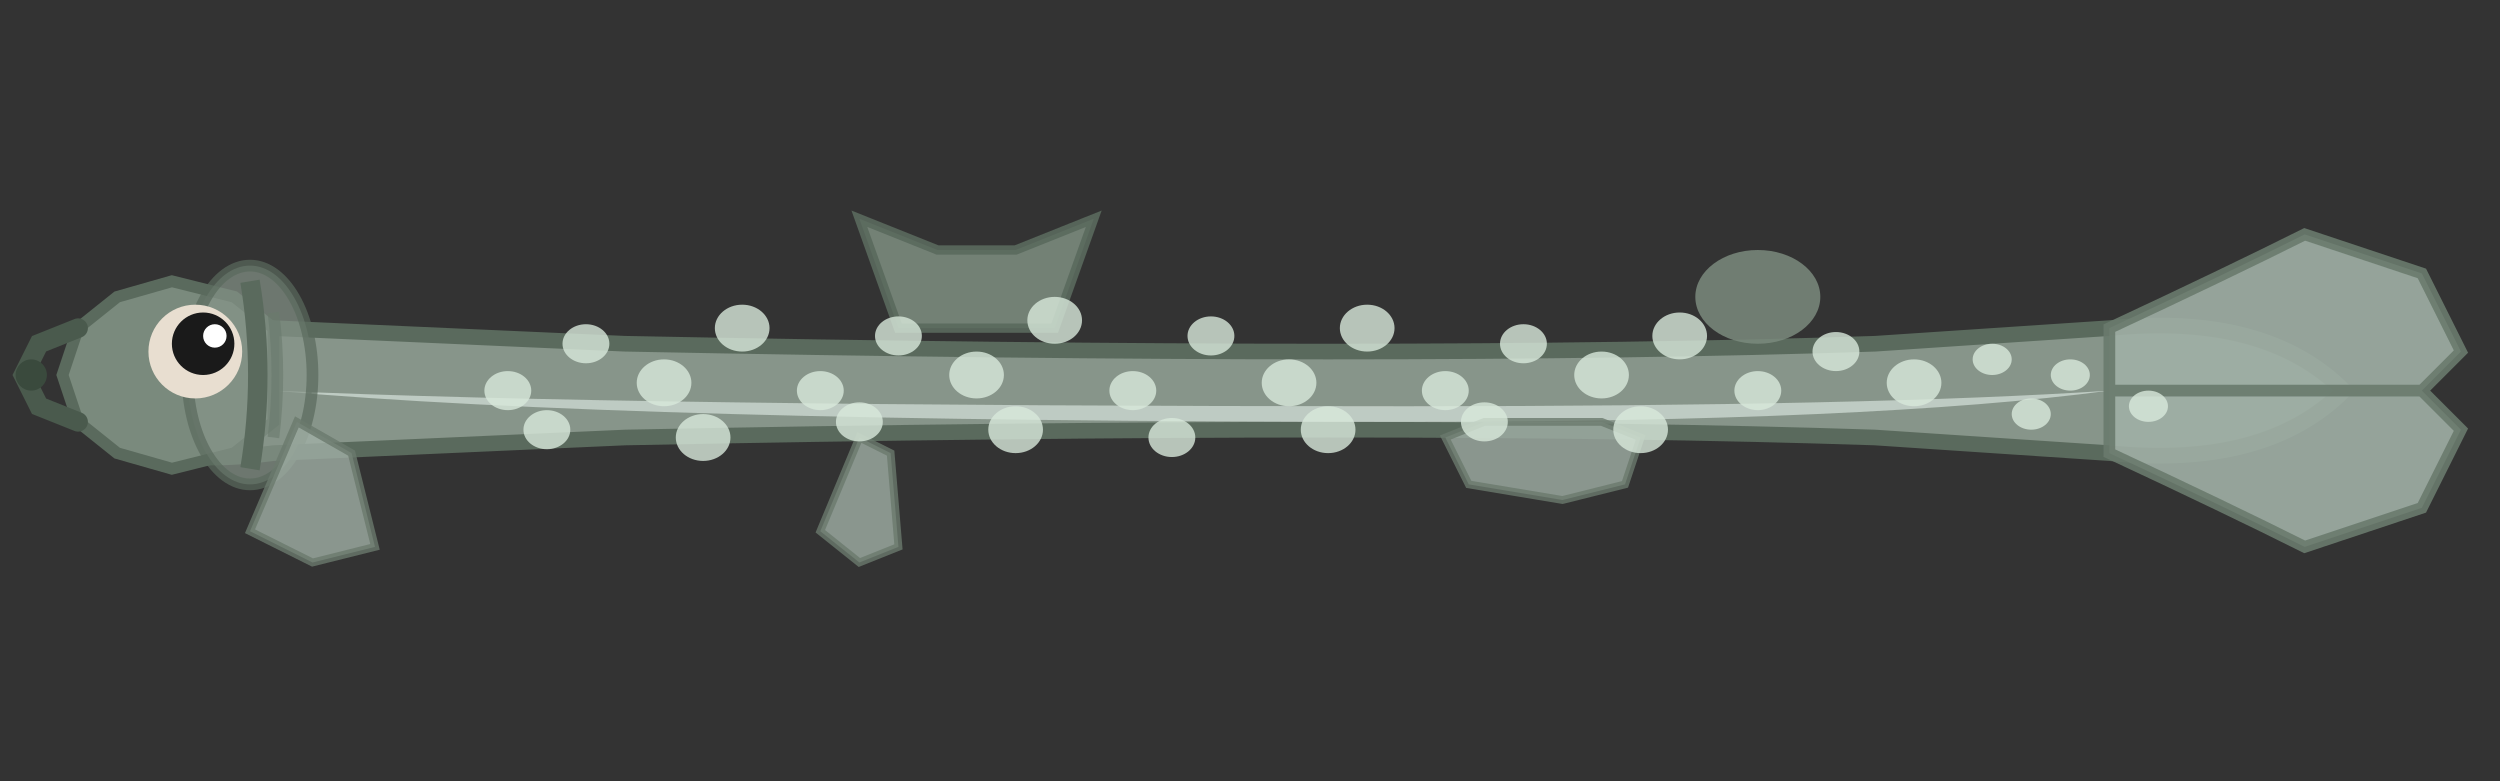 <svg xmlns="http://www.w3.org/2000/svg" viewBox="0 0 320 100" width="320" height="100">
  <rect x="0" y="0" width="320" height="100" fill="#333333" stroke="none"/>
  <!-- Lake Trout Version 2 - Cleaner, more stylized approach -->

  <!-- Body base -->
  <path d="M 30 50 Q 20 45, 15 50 L 10 50 L 15 55 Q 20 60, 35 58 L 80 56 Q 180 54, 240 56 L 270 58 Q 290 60, 300 50 Q 290 40, 270 42 L 240 44 Q 180 46, 80 44 L 35 42 Q 25 40, 30 50 Z" fill="#87958A" stroke="#5A6A5D" stroke-width="2"/>

  <!-- Belly lighter section -->
  <path d="M 35 50 Q 80 52, 180 52 Q 240 52, 270 50 Q 240 54, 180 54 Q 80 54, 35 50 Z" fill="#C5D1C9" opacity="0.9"/>

  <!-- Head structure -->
  <path d="M 35 42 L 30 38 L 22 36 L 15 38 L 10 42 L 8 48 L 10 54 L 15 58 L 22 60 L 30 58 L 35 54 Z" fill="#7A8A7D" stroke="#5A6A5D" stroke-width="1.5"/>

  <!-- Mouth opening -->
  <path d="M 10 42 L 5 44 L 3 48 L 5 52 L 10 54" stroke="#4A5A4D" stroke-width="2.5" fill="none" stroke-linecap="round"/>
  <circle cx="4" cy="48" r="2" fill="#3A4A3D"/>

  <!-- Gill plate -->
  <ellipse cx="32" cy="48" rx="8" ry="14" fill="#87958A" stroke="#5A6A5D" stroke-width="1.5" opacity="0.7"/>
  <path d="M 32 36 Q 34 48, 32 60" stroke="#5A6A5D" stroke-width="2.5" fill="none"/>
  <path d="M 35 40 Q 36 48, 35 56" stroke="#6A7A6D" stroke-width="1.5" fill="none" opacity="0.6"/>

  <!-- Eye -->
  <circle cx="25" cy="45" r="6" fill="#E8DED0"/>
  <circle cx="26" cy="44" r="4" fill="#1A1A1A"/>
  <circle cx="27.5" cy="43" r="1.5" fill="#FFFFFF"/>

  <!-- Dorsal fin -->
  <path d="M 120 32 L 110 28 L 115 42 L 125 42 L 135 42 L 140 28 L 130 32 Z" fill="#7A8A7D" stroke="#5A6A5D" stroke-width="1.2" opacity="0.9"/>

  <!-- Adipose fin -->
  <ellipse cx="225" cy="38" rx="8" ry="6" fill="#7A8A7D" opacity="0.85"/>

  <!-- Pectoral fin -->
  <path d="M 38 54 L 32 68 L 40 72 L 48 70 L 45 58 Z" fill="#A0AFA5" opacity="0.8" stroke="#6A7A6D" stroke-width="1"/>

  <!-- Pelvic fins -->
  <path d="M 110 56 L 105 68 L 110 72 L 115 70 L 114 58 Z" fill="#A0AFA5" opacity="0.8" stroke="#6A7A6D" stroke-width="1"/>

  <!-- Anal fin -->
  <path d="M 190 54 L 185 56 L 188 62 L 200 64 L 208 62 L 210 56 L 205 54 Z" fill="#A0AFA5" opacity="0.8" stroke="#6A7A6D" stroke-width="1"/>

  <!-- Tail -->
  <path d="M 270 42 Q 285 35, 295 30 L 310 35 L 315 45 L 310 50 L 300 50 L 270 50 L 300 50 L 310 50 L 315 55 L 310 65 L 295 70 Q 285 65, 270 58 Z" fill="#A0AFA5" stroke="#6A7A6D" stroke-width="1.5" opacity="0.9"/>

  <!-- Spots pattern - organized in rows -->
  <g opacity="0.8">
    <!-- Upper spots -->
    <ellipse cx="75" cy="44" rx="3" ry="2.5" fill="#D8E8DB"/>
    <ellipse cx="95" cy="42" rx="3.5" ry="3" fill="#D8E8DB"/>
    <ellipse cx="115" cy="43" rx="3" ry="2.5" fill="#D8E8DB"/>
    <ellipse cx="135" cy="41" rx="3.5" ry="3" fill="#D8E8DB"/>
    <ellipse cx="155" cy="43" rx="3" ry="2.5" fill="#D8E8DB"/>
    <ellipse cx="175" cy="42" rx="3.5" ry="3" fill="#D8E8DB"/>
    <ellipse cx="195" cy="44" rx="3" ry="2.5" fill="#D8E8DB"/>
    <ellipse cx="215" cy="43" rx="3.5" ry="3" fill="#D8E8DB"/>
    <ellipse cx="235" cy="45" rx="3" ry="2.5" fill="#D8E8DB"/>

    <!-- Middle spots -->
    <ellipse cx="65" cy="50" rx="3" ry="2.5" fill="#D8E8DB"/>
    <ellipse cx="85" cy="49" rx="3.5" ry="3" fill="#D8E8DB"/>
    <ellipse cx="105" cy="50" rx="3" ry="2.5" fill="#D8E8DB"/>
    <ellipse cx="125" cy="48" rx="3.5" ry="3" fill="#D8E8DB"/>
    <ellipse cx="145" cy="50" rx="3" ry="2.5" fill="#D8E8DB"/>
    <ellipse cx="165" cy="49" rx="3.5" ry="3" fill="#D8E8DB"/>
    <ellipse cx="185" cy="50" rx="3" ry="2.5" fill="#D8E8DB"/>
    <ellipse cx="205" cy="48" rx="3.5" ry="3" fill="#D8E8DB"/>
    <ellipse cx="225" cy="50" rx="3" ry="2.5" fill="#D8E8DB"/>
    <ellipse cx="245" cy="49" rx="3.5" ry="3" fill="#D8E8DB"/>

    <!-- Lower spots -->
    <ellipse cx="70" cy="55" rx="3" ry="2.5" fill="#D8E8DB"/>
    <ellipse cx="90" cy="56" rx="3.5" ry="3" fill="#D8E8DB"/>
    <ellipse cx="110" cy="54" rx="3" ry="2.5" fill="#D8E8DB"/>
    <ellipse cx="130" cy="55" rx="3.5" ry="3" fill="#D8E8DB"/>
    <ellipse cx="150" cy="56" rx="3" ry="2.5" fill="#D8E8DB"/>
    <ellipse cx="170" cy="55" rx="3.5" ry="3" fill="#D8E8DB"/>
    <ellipse cx="190" cy="54" rx="3" ry="2.5" fill="#D8E8DB"/>
    <ellipse cx="210" cy="55" rx="3.5" ry="3" fill="#D8E8DB"/>

    <!-- Tail spots -->
    <ellipse cx="255" cy="46" rx="2.5" ry="2" fill="#D8E8DB"/>
    <ellipse cx="265" cy="48" rx="2.5" ry="2" fill="#D8E8DB"/>
    <ellipse cx="275" cy="52" rx="2.5" ry="2" fill="#D8E8DB"/>
    <ellipse cx="260" cy="53" rx="2.5" ry="2" fill="#D8E8DB"/>
  </g>
</svg>
